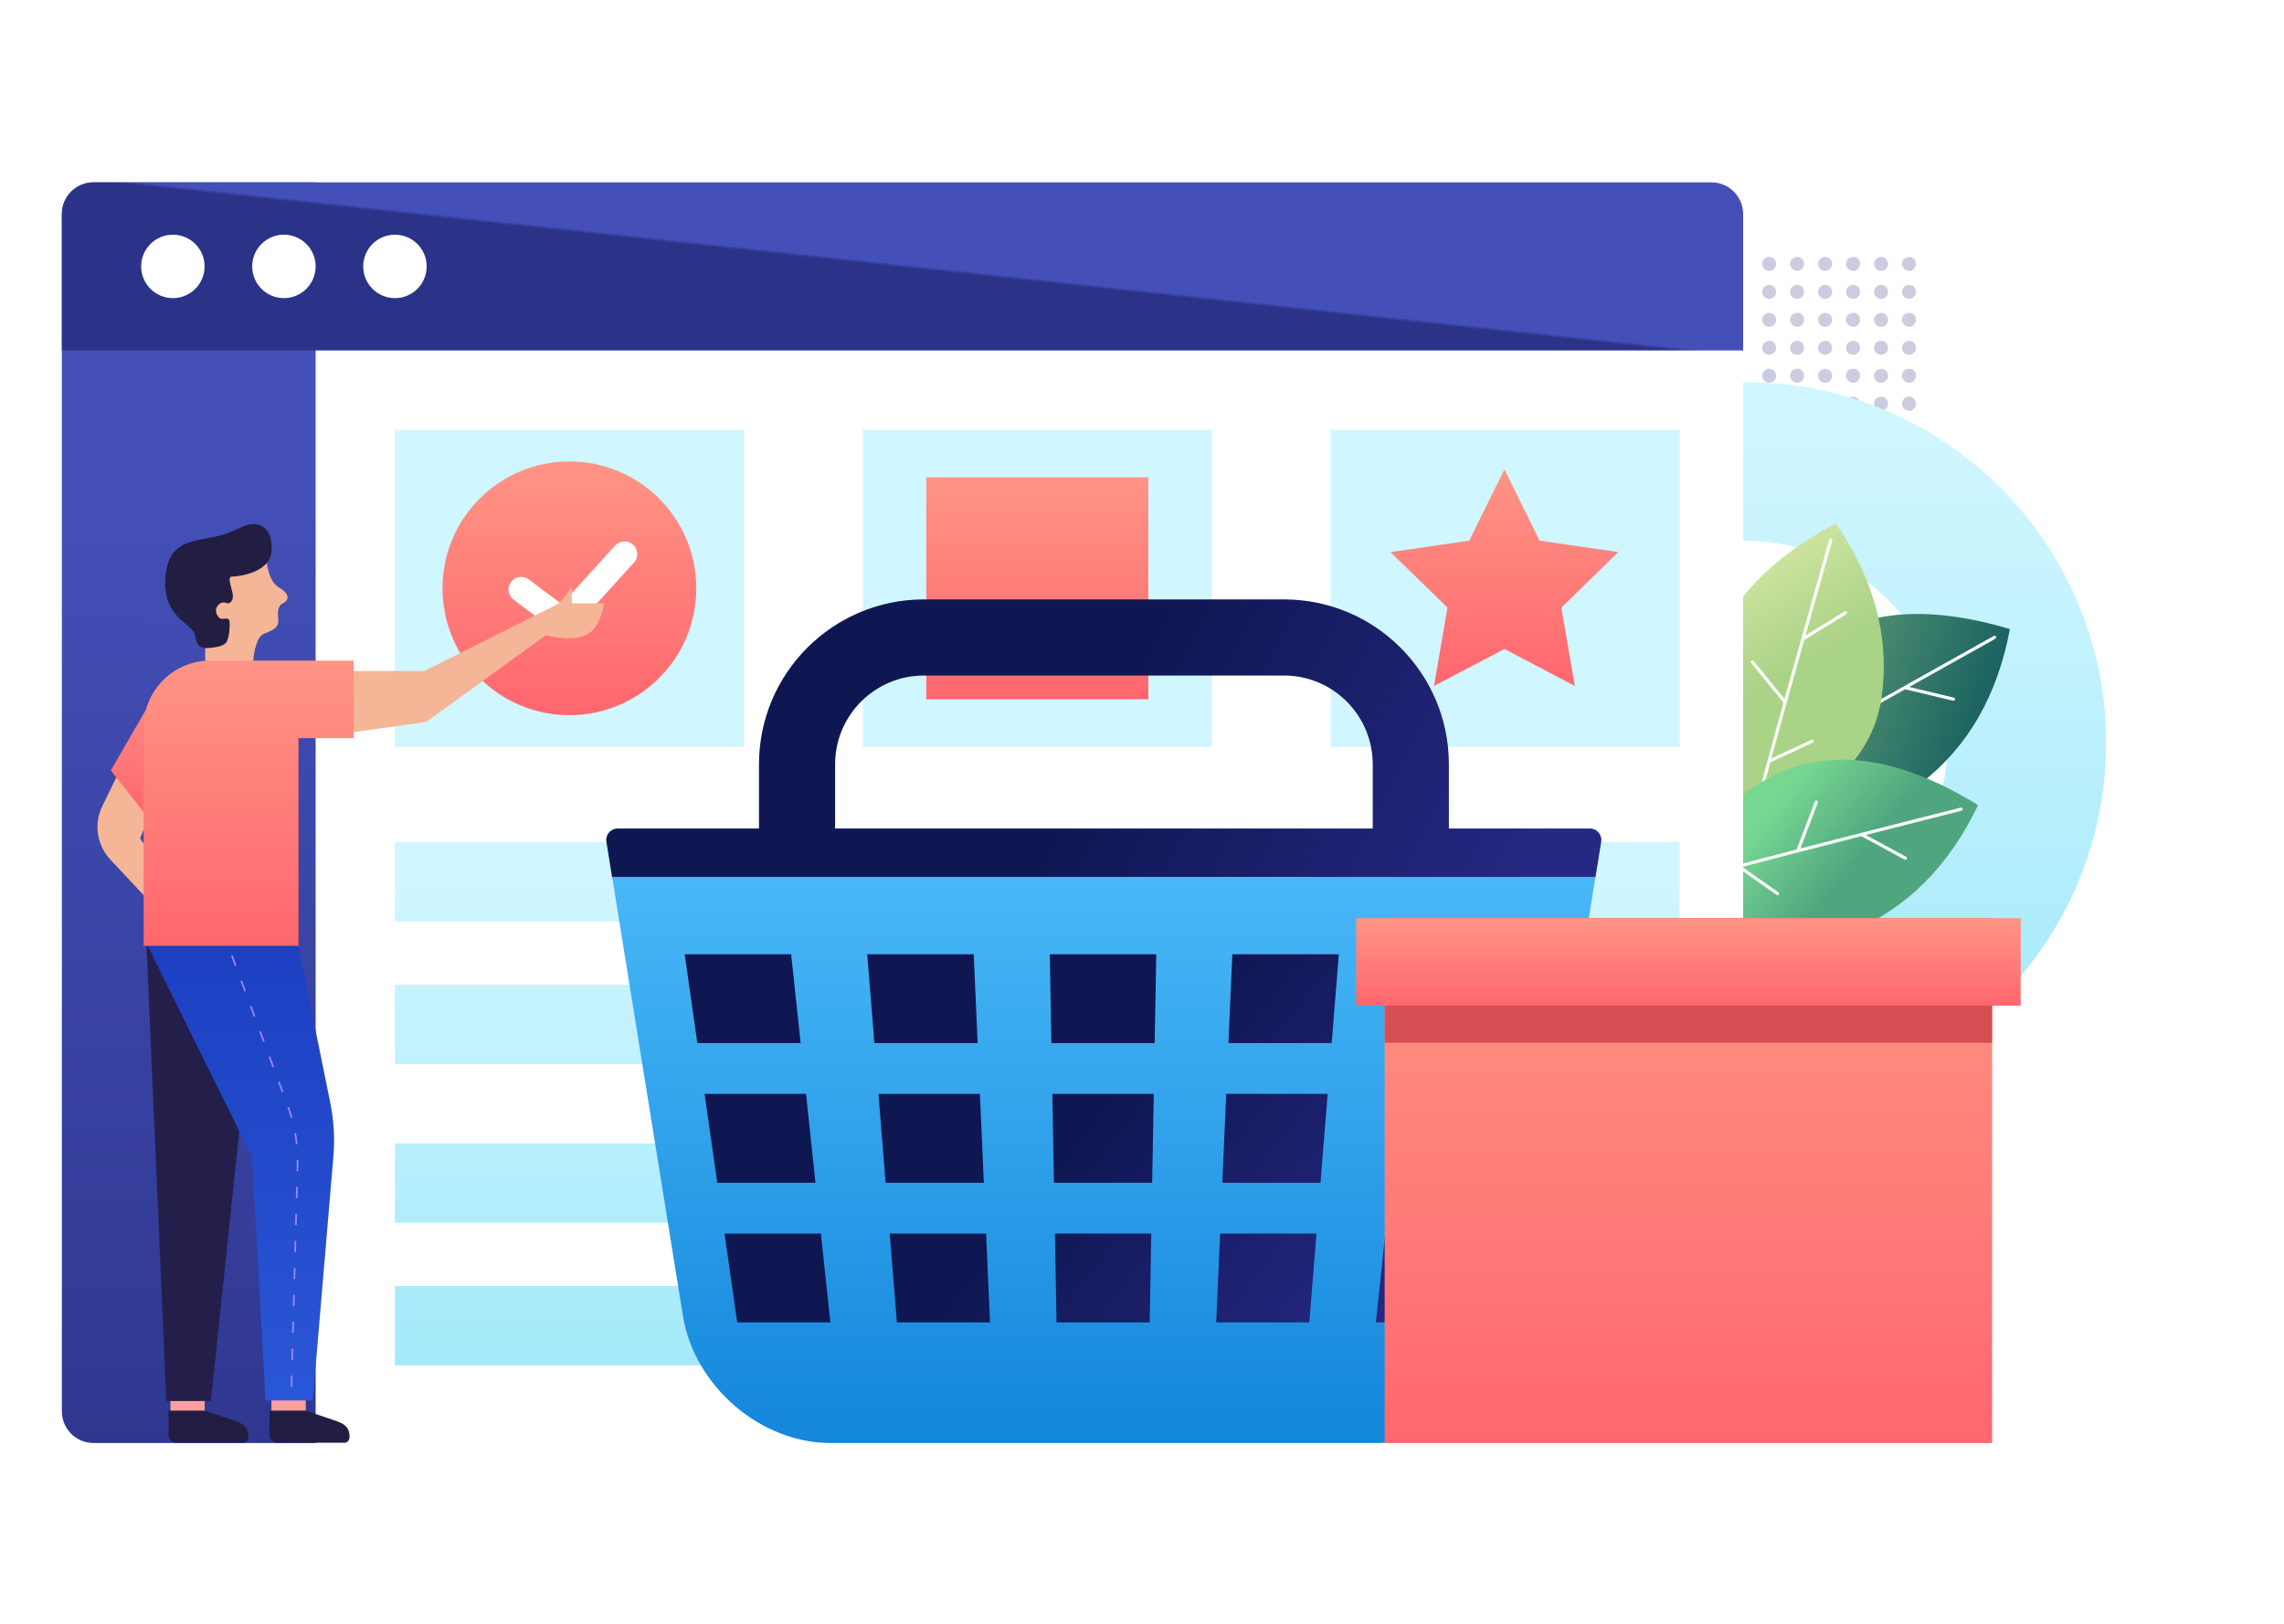 <?xml version="1.0" encoding="UTF-8"?>
<svg width="1440px" height="1024px" viewBox="0 0 1440 1024" version="1.1" xmlns="http://www.w3.org/2000/svg" xmlns:xlink="http://www.w3.org/1999/xlink">
    <!-- Generator: Sketch 53.2 (72643) - https://sketchapp.com -->
    <title>Online Shopping</title>
    <desc>Created with Sketch.</desc>
    <defs>
        <linearGradient x1="50%" y1="7.264%" x2="50%" y2="151.058%" id="linearGradient-1">
            <stop stop-color="#D0F6FF" offset="0%"></stop>
            <stop stop-color="#8BE2F7" offset="100%"></stop>
        </linearGradient>
        <linearGradient x1="4.766%" y1="37.156%" x2="100%" y2="65.36%" id="linearGradient-2">
            <stop stop-color="#6EAE7C" offset="0%"></stop>
            <stop stop-color="#0F575D" offset="100%"></stop>
        </linearGradient>
        <linearGradient x1="36.181%" y1="13.138%" x2="52.182%" y2="50%" id="linearGradient-3">
            <stop stop-color="#CFE49F" offset="0%"></stop>
            <stop stop-color="#A9D386" offset="100%"></stop>
        </linearGradient>
        <linearGradient x1="34.115%" y1="33.968%" x2="64.833%" y2="52.407%" id="linearGradient-4">
            <stop stop-color="#77D791" offset="0%"></stop>
            <stop stop-color="#4FA67E" offset="100%"></stop>
        </linearGradient>
        <linearGradient x1="50%" y1="114.015%" x2="50.038%" y2="25.902%" id="linearGradient-5">
            <stop stop-color="#2B3389" offset="0%"></stop>
            <stop stop-color="#444FB7" offset="100%"></stop>
        </linearGradient>
        <linearGradient x1="50%" y1="50.64%" x2="50.935%" y2="49.759%" id="linearGradient-6">
            <stop stop-color="#2B3389" offset="0%"></stop>
            <stop stop-color="#444FB7" offset="100%"></stop>
        </linearGradient>
        <linearGradient x1="50%" y1="7.264%" x2="50%" y2="151.058%" id="linearGradient-7">
            <stop stop-color="#D0F6FF" offset="0%"></stop>
            <stop stop-color="#8BE2F7" offset="100%"></stop>
        </linearGradient>
        <linearGradient x1="50%" y1="0%" x2="50%" y2="100%" id="linearGradient-8">
            <stop stop-color="#FF9485" offset="0%"></stop>
            <stop stop-color="#FF676E" offset="100%"></stop>
        </linearGradient>
        <linearGradient x1="50%" y1="0%" x2="50%" y2="100%" id="linearGradient-9">
            <stop stop-color="#FF9485" offset="0%"></stop>
            <stop stop-color="#FF676E" offset="100%"></stop>
        </linearGradient>
        <linearGradient x1="50%" y1="-2.48949813e-15%" x2="50%" y2="100%" id="linearGradient-10">
            <stop stop-color="#4DBCFA" offset="0%"></stop>
            <stop stop-color="#1486DB" offset="100%"></stop>
        </linearGradient>
        <linearGradient x1="50%" y1="40.314%" x2="100%" y2="57.627%" id="linearGradient-11">
            <stop stop-color="#0F1752" offset="0%"></stop>
            <stop stop-color="#272884" offset="100%"></stop>
        </linearGradient>
        <linearGradient x1="50%" y1="46.109%" x2="100%" y2="53.064%" id="linearGradient-12">
            <stop stop-color="#0F1752" offset="0%"></stop>
            <stop stop-color="#272884" offset="100%"></stop>
        </linearGradient>
        <linearGradient x1="50%" y1="0%" x2="50%" y2="100%" id="linearGradient-13">
            <stop stop-color="#FF9485" offset="0%"></stop>
            <stop stop-color="#FF676E" offset="100%"></stop>
        </linearGradient>
        <linearGradient x1="82.577%" y1="-52.951%" x2="82.577%" y2="186.665%" id="linearGradient-14">
            <stop stop-color="#1533B6" offset="0%"></stop>
            <stop stop-color="#356BE9" offset="100%"></stop>
        </linearGradient>
        <linearGradient x1="50%" y1="0%" x2="50%" y2="100%" id="linearGradient-15">
            <stop stop-color="#FF9485" offset="0%"></stop>
            <stop stop-color="#FF676E" offset="100%"></stop>
        </linearGradient>
        <linearGradient x1="50%" y1="0%" x2="50%" y2="100%" id="linearGradient-16">
            <stop stop-color="#FF9485" offset="0%"></stop>
            <stop stop-color="#FF676E" offset="100%"></stop>
        </linearGradient>
        <linearGradient x1="50%" y1="0%" x2="50%" y2="100%" id="linearGradient-17">
            <stop stop-color="#FF9485" offset="0%"></stop>
            <stop stop-color="#FF676E" offset="100%"></stop>
        </linearGradient>
    </defs>
    <g id="Online-Shopping" stroke="none" stroke-width="1" fill="none" fill-rule="evenodd">
        <rect fill="#FFFFFF" x="0" y="0" width="1440" height="1024"></rect>
        <g id="Ornament" transform="translate(873, 162)">
            <path d="M246.818,92.579 C246.818,95.014 244.844,96.988 242.409,96.988 C239.974,96.988 238,95.014 238,92.579 C238,90.145 239.974,88.171 242.409,88.171 C244.844,88.171 246.818,90.145 246.818,92.579 Z M246.818,74.945 C246.818,77.38 244.844,79.354 242.409,79.354 C239.974,79.354 238,77.38 238,74.945 C238,72.51 239.974,70.537 242.409,70.537 C244.844,70.537 246.818,72.51 246.818,74.945 Z M246.818,57.311 C246.818,59.746 244.844,61.72 242.409,61.72 C239.974,61.72 238,59.746 238,57.311 C238,54.876 239.974,52.903 242.409,52.903 C244.844,52.903 246.818,54.876 246.818,57.311 Z M246.818,39.677 C246.818,42.112 244.844,44.085 242.409,44.085 C239.974,44.085 238,42.112 238,39.677 C238,37.242 239.974,35.268 242.409,35.268 C244.844,35.268 246.818,37.242 246.818,39.677 Z M246.818,22.043 C246.818,24.477 244.844,26.451 242.409,26.451 C239.974,26.451 238,24.477 238,22.043 C238,19.608 239.974,17.634 242.409,17.634 C244.844,17.634 246.818,19.608 246.818,22.043 Z M246.818,4.409 C246.818,6.843 244.844,8.817 242.409,8.817 C239.974,8.817 238,6.843 238,4.409 C238,1.974 239.974,4.79616347e-13 242.409,4.79616347e-13 C244.844,4.79616347e-13 246.818,1.974 246.818,4.409 Z M264.453,92.579 C264.453,95.014 262.479,96.988 260.044,96.988 C257.609,96.988 255.635,95.014 255.635,92.579 C255.635,90.145 257.609,88.171 260.044,88.171 C262.479,88.171 264.453,90.145 264.453,92.579 Z M264.453,74.945 C264.453,77.38 262.479,79.354 260.044,79.354 C257.609,79.354 255.635,77.38 255.635,74.945 C255.635,72.51 257.609,70.537 260.044,70.537 C262.479,70.537 264.453,72.51 264.453,74.945 Z M264.453,57.311 C264.453,59.746 262.479,61.72 260.044,61.72 C257.609,61.72 255.635,59.746 255.635,57.311 C255.635,54.876 257.609,52.903 260.044,52.903 C262.479,52.903 264.453,54.876 264.453,57.311 Z M264.453,39.677 C264.453,42.112 262.479,44.085 260.044,44.085 C257.609,44.085 255.635,42.112 255.635,39.677 C255.635,37.242 257.609,35.268 260.044,35.268 C262.479,35.268 264.453,37.242 264.453,39.677 Z M264.453,22.043 C264.453,24.477 262.479,26.451 260.044,26.451 C257.609,26.451 255.635,24.477 255.635,22.043 C255.635,19.608 257.609,17.634 260.044,17.634 C262.479,17.634 264.453,19.608 264.453,22.043 Z M264.453,4.409 C264.453,6.843 262.479,8.817 260.044,8.817 C257.609,8.817 255.635,6.843 255.635,4.409 C255.635,1.974 257.609,4.79616347e-13 260.044,4.79616347e-13 C262.479,4.79616347e-13 264.453,1.974 264.453,4.409 Z M282.088,92.579 C282.088,95.014 280.114,96.988 277.679,96.988 C275.244,96.988 273.27,95.014 273.27,92.579 C273.27,90.145 275.244,88.171 277.679,88.171 C280.114,88.171 282.088,90.145 282.088,92.579 Z M282.088,74.945 C282.088,77.38 280.114,79.354 277.679,79.354 C275.244,79.354 273.27,77.38 273.27,74.945 C273.27,72.51 275.244,70.537 277.679,70.537 C280.114,70.537 282.088,72.51 282.088,74.945 Z M282.088,57.311 C282.088,59.746 280.114,61.72 277.679,61.72 C275.244,61.72 273.27,59.746 273.27,57.311 C273.27,54.876 275.244,52.903 277.679,52.903 C280.114,52.903 282.088,54.876 282.088,57.311 Z M282.088,39.677 C282.088,42.112 280.114,44.085 277.679,44.085 C275.244,44.085 273.27,42.112 273.27,39.677 C273.27,37.242 275.244,35.268 277.679,35.268 C280.114,35.268 282.088,37.242 282.088,39.677 Z M282.088,22.043 C282.088,24.477 280.114,26.451 277.679,26.451 C275.244,26.451 273.27,24.477 273.27,22.043 C273.27,19.608 275.244,17.634 277.679,17.634 C280.114,17.634 282.088,19.608 282.088,22.043 Z M282.088,4.409 C282.088,6.843 280.114,8.817 277.679,8.817 C275.244,8.817 273.27,6.843 273.27,4.409 C273.27,1.974 275.244,4.79616347e-13 277.679,4.79616347e-13 C280.114,4.79616347e-13 282.088,1.974 282.088,4.409 Z M299.723,92.579 C299.723,95.014 297.749,96.988 295.314,96.988 C292.88,96.988 290.906,95.014 290.906,92.579 C290.906,90.145 292.88,88.171 295.314,88.171 C297.749,88.171 299.723,90.145 299.723,92.579 Z M299.723,74.945 C299.723,77.38 297.749,79.354 295.314,79.354 C292.88,79.354 290.906,77.38 290.906,74.945 C290.906,72.51 292.88,70.537 295.314,70.537 C297.749,70.537 299.723,72.51 299.723,74.945 Z M299.723,57.311 C299.723,59.746 297.749,61.72 295.314,61.72 C292.88,61.72 290.906,59.746 290.906,57.311 C290.906,54.876 292.88,52.903 295.314,52.903 C297.749,52.903 299.723,54.876 299.723,57.311 Z M299.723,39.677 C299.723,42.112 297.749,44.085 295.314,44.085 C292.88,44.085 290.906,42.112 290.906,39.677 C290.906,37.242 292.88,35.268 295.314,35.268 C297.749,35.268 299.723,37.242 299.723,39.677 Z M299.723,22.043 C299.723,24.477 297.749,26.451 295.314,26.451 C292.88,26.451 290.906,24.477 290.906,22.043 C290.906,19.608 292.88,17.634 295.314,17.634 C297.749,17.634 299.723,19.608 299.723,22.043 Z M299.723,4.409 C299.723,6.843 297.749,8.817 295.314,8.817 C292.88,8.817 290.906,6.843 290.906,4.409 C290.906,1.974 292.88,5.25801624e-13 295.314,5.25801624e-13 C297.749,5.25801624e-13 299.723,1.974 299.723,4.409 Z M317.359,92.579 C317.359,95.014 315.385,96.988 312.95,96.988 C310.515,96.988 308.541,95.014 308.541,92.579 C308.541,90.145 310.515,88.171 312.95,88.171 C315.385,88.171 317.359,90.145 317.359,92.579 Z M317.359,74.945 C317.359,77.38 315.385,79.354 312.95,79.354 C310.515,79.354 308.541,77.38 308.541,74.945 C308.541,72.51 310.515,70.537 312.95,70.537 C315.385,70.537 317.359,72.51 317.359,74.945 Z M317.359,57.311 C317.359,59.746 315.385,61.72 312.95,61.72 C310.515,61.72 308.541,59.746 308.541,57.311 C308.541,54.876 310.515,52.903 312.95,52.903 C315.385,52.903 317.359,54.876 317.359,57.311 Z M317.359,39.677 C317.359,42.112 315.385,44.085 312.95,44.085 C310.515,44.085 308.541,42.112 308.541,39.677 C308.541,37.242 310.515,35.268 312.95,35.268 C315.385,35.268 317.359,37.242 317.359,39.677 Z M317.359,22.043 C317.359,24.477 315.385,26.451 312.95,26.451 C310.515,26.451 308.541,24.477 308.541,22.043 C308.541,19.608 310.515,17.634 312.95,17.634 C315.385,17.634 317.359,19.608 317.359,22.043 Z M317.359,4.409 C317.359,6.843 315.385,8.817 312.95,8.817 C310.515,8.817 308.541,6.843 308.541,4.409 C308.541,1.974 310.515,4.79616347e-13 312.95,4.79616347e-13 C315.385,4.79616347e-13 317.359,1.974 317.359,4.409 Z M334.994,92.579 C334.994,95.014 333.02,96.988 330.585,96.988 C328.15,96.988 326.176,95.014 326.176,92.579 C326.176,90.145 328.15,88.171 330.585,88.171 C333.02,88.171 334.994,90.145 334.994,92.579 Z M334.994,74.945 C334.994,77.38 333.02,79.354 330.585,79.354 C328.15,79.354 326.176,77.38 326.176,74.945 C326.176,72.51 328.15,70.537 330.585,70.537 C333.02,70.537 334.994,72.51 334.994,74.945 Z M334.994,57.311 C334.994,59.746 333.02,61.72 330.585,61.72 C328.15,61.72 326.176,59.746 326.176,57.311 C326.176,54.876 328.15,52.903 330.585,52.903 C333.02,52.903 334.994,54.876 334.994,57.311 Z M334.994,39.677 C334.994,42.112 333.02,44.085 330.585,44.085 C328.15,44.085 326.176,42.112 326.176,39.677 C326.176,37.242 328.15,35.268 330.585,35.268 C333.02,35.268 334.994,37.242 334.994,39.677 Z M334.994,22.043 C334.994,24.477 333.02,26.451 330.585,26.451 C328.15,26.451 326.176,24.477 326.176,22.043 C326.176,19.608 328.15,17.634 330.585,17.634 C333.02,17.634 334.994,19.608 334.994,22.043 Z M334.994,4.409 C334.994,6.843 333.02,8.817 330.585,8.817 C328.15,8.817 326.176,6.843 326.176,4.409 C326.176,1.974 328.15,1.77635684e-14 330.585,1.77635684e-14 C333.02,1.77635684e-14 334.994,1.974 334.994,4.409 Z" id="Shape" fill="#CDCBDF"></path>
            <path d="M227.422,533.926 C101.818,533.926 4.54747351e-13,432.084 4.54747351e-13,306.463 C4.54747351e-13,180.841 101.818,79 227.422,79 C353.026,79 454.844,180.841 454.844,306.463 C454.844,432.084 353.026,533.926 227.422,533.926 Z M227.422,433.926 C297.792,433.926 354.844,376.861 354.844,306.463 C354.844,236.064 297.792,179 227.422,179 C157.051,179 100,236.064 100,306.463 C100,376.861 157.051,433.926 227.422,433.926 Z" id="Shape" fill="url(#linearGradient-1)"></path>
        </g>
        <g id="Plant" transform="translate(1053, 330)">
            <path d="M39.498,164.853 C63.457,71.749 121.683,39.026 214.176,66.686 C206.306,108.786 187.576,141.227 157.986,164.009 C128.396,186.791 88.9,187.072 39.498,164.853 Z" id="Shape" fill="url(#linearGradient-2)"></path>
            <path d="M110.907,123.32 L114.183,91.215 C114.318,89.888 116.308,90.091 116.172,91.418 L113.04,122.114 C137.315,108.397 167.641,91.375 204.021,71.048 C204.503,70.779 205.113,70.951 205.382,71.433 C205.651,71.915 205.479,72.524 204.997,72.794 C185.072,83.927 166.963,94.068 150.671,103.218 L178.847,109.941 C179.384,110.069 179.716,110.608 179.588,111.145 C179.46,111.683 178.92,112.014 178.383,111.886 L148.101,104.661 C135.047,111.994 123.186,118.676 112.52,124.705 C112.426,124.787 112.316,124.847 112.2,124.886 C100.14,131.704 89.613,137.684 80.62,142.827 L106.833,152.4 C107.352,152.59 107.619,153.164 107.43,153.683 C107.24,154.201 106.666,154.468 106.147,154.279 L78.474,144.173 C78.433,144.158 78.395,144.141 78.358,144.122 C64.288,152.179 54.199,158.063 48.093,161.771 C47.621,162.058 47.006,161.908 46.719,161.436 C46.432,160.964 46.582,160.349 47.055,160.062 C57.26,153.864 78.543,141.617 110.907,123.32 Z" id="Shape" fill="#FFFFFF" fill-rule="nonzero"></path>
            <path d="M50.293,192.93 C1.399,110.154 19.433,45.844 104.394,5.68434189e-14 C128.598,35.334 138.293,71.517 133.479,108.55 C128.665,145.582 100.936,173.709 50.293,192.93 Z" id="Shape" fill="url(#linearGradient-3)"></path>
            <path d="M71.417,113.068 L51.032,88.05 C50.19,87.017 51.74,85.753 52.583,86.787 L72.073,110.707 C79.539,83.843 88.947,50.363 100.298,10.265 C100.448,9.733 101.001,9.424 101.532,9.575 C102.064,9.725 102.372,10.278 102.222,10.809 C96.005,32.77 90.371,52.746 85.32,70.737 L109.998,55.567 C110.469,55.277 111.084,55.424 111.374,55.895 C111.663,56.365 111.516,56.981 111.045,57.27 L84.524,73.574 C80.479,87.99 76.817,101.101 73.538,112.907 C73.529,113.032 73.494,113.152 73.44,113.261 C69.733,126.61 66.518,138.282 63.796,148.278 L89.1,136.512 C89.601,136.279 90.196,136.496 90.429,136.997 C90.661,137.498 90.444,138.092 89.943,138.325 L63.229,150.747 C63.19,150.765 63.151,150.781 63.111,150.793 C58.86,166.44 55.886,177.733 54.191,184.674 C54.06,185.21 53.518,185.539 52.982,185.408 C52.445,185.277 52.117,184.736 52.248,184.199 C55.081,172.6 61.471,148.891 71.417,113.068 L71.417,113.068 Z" id="Shape" fill="#FFFFFF" fill-rule="nonzero"></path>
            <path d="M-2.27373675e-13,227.324 C47.239,143.593 111.95,127.056 194.133,177.712 C175.635,216.341 149.147,242.829 114.669,257.176 C80.191,271.523 41.968,261.573 -2.27373675e-13,227.324 Z" id="Shape" fill="url(#linearGradient-4)" fill-rule="nonzero"></path>
            <path d="M79.725,205.688 L91.199,175.525 C91.673,174.279 93.542,174.99 93.068,176.236 L82.098,205.076 C109.095,198.109 142.794,189.516 183.196,179.297 C183.731,179.162 184.275,179.486 184.41,180.022 C184.546,180.557 184.222,181.101 183.686,181.236 C161.559,186.833 141.442,191.942 123.337,196.563 L148.813,210.349 C149.299,210.612 149.48,211.219 149.217,211.705 C148.954,212.19 148.347,212.371 147.861,212.108 L120.481,197.292 C105.974,200.996 92.788,204.381 80.925,207.444 C80.812,207.499 80.691,207.528 80.569,207.536 C67.155,211 55.439,214.052 45.421,216.692 L68.264,232.724 C68.716,233.041 68.825,233.664 68.508,234.117 C68.191,234.569 67.567,234.678 67.115,234.361 L43,217.436 C42.965,217.412 42.932,217.385 42.901,217.357 C27.225,221.499 15.958,224.57 9.099,226.572 C8.569,226.727 8.014,226.422 7.859,225.892 C7.704,225.362 8.009,224.807 8.539,224.652 C20.001,221.307 43.728,214.986 79.725,205.688 Z" id="Shape" fill="#FFFFFF" fill-rule="nonzero"></path>
        </g>
        <g id="Tab" transform="translate(39, 115)">
            <path d="M20,4.54747351e-13 L1040,4.54747351e-13 C1051.046,4.5271829e-13 1060,8.954 1060,20 L1060,775 C1060,786.046 1051.046,795 1040,795 L20,795 C8.954,795 9.10847409e-13,786.046 9.09494702e-13,775 L9.09494702e-13,20 C9.08141994e-13,8.954 8.954,4.56776412e-13 20,4.54747351e-13 Z" id="Shape" fill="#FFFFFF"></path>
            <path d="M20,5.68434189e-14 L160,5.68434189e-14 L160,795 L20,795 C8.954,795 -5.54907114e-14,786.046 -5.68434189e-14,775 L-5.68434189e-14,20 C-5.81961264e-14,8.954 8.954,6.24251938e-14 20,5.68434189e-14 Z" id="Shape" fill="url(#linearGradient-5)"></path>
            <path d="M20,4.54747351e-13 L1040,4.54747351e-13 C1051.046,4.5271829e-13 1060,8.954 1060,20 L1060,106 L9.09494702e-13,106 L9.09494702e-13,20 C9.08141994e-13,8.954 8.954,4.56776412e-13 20,4.54747351e-13 Z" id="Shape" fill="url(#linearGradient-6)"></path>
            <path d="M70,73 C58.954,73 50,64.046 50,53 C50,41.954 58.954,33 70,33 C81.046,33 90,41.954 90,53 C90,64.046 81.046,73 70,73 Z M140,73 C128.954,73 120,64.046 120,53 C120,41.954 128.954,33 140,33 C151.046,33 160,41.954 160,53 C160,64.046 151.046,73 140,73 Z M210,73 C198.954,73 190,64.046 190,53 C190,41.954 198.954,33 210,33 C221.046,33 230,41.954 230,53 C230,64.046 221.046,73 210,73 Z" id="Shape" fill="#FFFFFF"></path>
            <path d="M210,156 L430,156 L430,356 L210,356 L210,156 Z M505,156 L725,156 L725,356 L505,356 L505,156 Z M800,156 L1020,156 L1020,356 L800,356 L800,156 Z" id="Shape" fill="#D0F6FF"></path>
            <path d="M210,416 L1020,416 L1020,466 L210,466 L210,416 Z M210,506 L1020,506 L1020,556 L210,556 L210,506 Z M210,606 L1020,606 L1020,656 L210,656 L210,606 Z M210,696 L1020,696 L1020,746 L210,746 L210,696 Z" id="Shape" fill="url(#linearGradient-7)"></path>
            <circle id="Shape" fill="url(#linearGradient-8)" cx="320" cy="256" r="80"></circle>
            <path d="M348.823,229.025 C351.791,225.753 356.85,225.506 360.123,228.474 C363.396,231.443 363.643,236.502 360.674,239.775 L322.217,282.175 C319.444,285.233 314.799,285.678 311.495,283.202 L284.803,263.202 C281.267,260.553 280.548,255.539 283.198,252.003 C285.847,248.467 290.861,247.748 294.397,250.398 L315.26,266.03 L348.823,229.025 Z" id="Shape" fill="#FFFFFF" fill-rule="nonzero"></path>
            <polygon id="Shape" fill="url(#linearGradient-8)" points="545 186 685 186 685 326 545 326"></polygon>
            <polygon id="Shape" fill="url(#linearGradient-9)" points="909.5 294.25 865.122 317.581 873.598 268.165 837.695 233.169 887.311 225.96 909.5 181 931.689 225.96 981.305 233.169 945.402 268.165 953.878 317.581"></polygon>
        </g>
        <g id="Bag" transform="translate(382.253, 378)">
            <path d="M7.201,144.505 L620.101,144.505 C624.077,144.505 627.301,147.728 627.301,151.705 C627.301,152.089 627.27,152.472 627.209,152.851 L578.973,451.936 C571.748,496.154 530.096,532 485.942,532 L141.36,532 C97.206,532 55.554,496.154 48.329,451.936 L0.093,152.851 C-0.54,148.925 2.129,145.23 6.055,144.597 C6.434,144.536 6.817,144.505 7.201,144.505 Z" id="Shape" fill="url(#linearGradient-10)"></path>
            <path d="M49.41,223.752 L116.549,223.752 L122.514,279.797 L57.406,279.797 L49.41,223.752 Z M61.976,311.823 L125.922,311.823 L131.887,367.868 L69.972,367.868 L61.976,311.823 Z M164.506,223.752 L231.645,223.752 L234.127,279.797 L169.019,279.797 L164.506,223.752 Z M171.598,311.823 L235.545,311.823 L238.026,367.868 L176.112,367.868 L171.598,311.823 Z M279.602,223.752 L346.741,223.752 L345.74,279.797 L280.632,279.797 L279.602,223.752 Z M281.221,311.823 L345.167,311.823 L344.166,367.868 L282.251,367.868 L281.221,311.823 Z M394.698,223.752 L461.837,223.752 L457.353,279.797 L392.245,279.797 L394.698,223.752 Z M390.844,311.823 L454.79,311.823 L450.306,367.868 L388.391,367.868 L390.844,311.823 Z M509.794,223.752 L576.933,223.752 L568.966,279.797 L503.858,279.797 L509.794,223.752 Z M500.466,311.823 L564.413,311.823 L556.445,367.868 L494.53,367.868 L500.466,311.823 Z M74.542,399.894 L135.295,399.894 L141.26,455.939 L82.538,455.939 L74.542,399.894 Z M178.691,399.894 L239.445,399.894 L241.926,455.939 L183.204,455.939 L178.691,399.894 Z M282.84,399.894 L343.594,399.894 L342.592,455.939 L283.871,455.939 L282.84,399.894 Z M386.989,399.894 L447.743,399.894 L443.259,455.939 L384.537,455.939 L386.989,399.894 Z M491.139,399.894 L551.892,399.894 L543.925,455.939 L485.203,455.939 L491.139,399.894 Z" id="Shape" fill="url(#linearGradient-11)"></path>
            <path d="M144.27,144.505 L483.224,144.505 L483.224,104 C483.224,73.072 458.152,48 427.224,48 L200.27,48 C169.342,48 144.27,73.072 144.27,104 L144.27,144.505 Z M531.224,144.505 L620.101,144.505 C624.077,144.505 627.301,147.728 627.301,151.705 C627.301,152.089 627.27,152.472 627.209,152.851 L623.637,175 L3.665,175 L0.093,152.851 C-0.54,148.925 2.129,145.23 6.055,144.597 C6.434,144.536 6.817,144.505 7.201,144.505 L96.27,144.505 L96.27,104 C96.27,46.562 142.832,-4.26325641e-14 200.27,-4.26325641e-14 L427.224,-4.26325641e-14 C484.662,-4.26325641e-14 531.224,46.562 531.224,104 L531.224,144.505 Z" id="Shape" fill="url(#linearGradient-12)"></path>
        </g>
        <g id="Man" transform="translate(61.455, 330.462)">
            <path d="M13.894,155.685 L35.563,176.687 L26.899,198.305 L46.595,225.739 L35.563,240.926 L8.093,211.564 C-0.408,202.477 -2.417,189.085 3.044,177.903 L13.894,155.685 Z" id="Shape" fill="#F4B696"></path>
            <polygon id="Shape" fill="url(#linearGradient-13)" points="66.36 88.399 40.443 99.976 8.413 155.398 29.614 182.303 66.36 142.346"></polygon>
            <polygon id="Shape" fill="#FE9F9F" points="45.995 539.911 67.623 539.911 67.623 561.526 45.995 561.526"></polygon>
            <polygon id="Shape" fill="#FE9F9F" points="109.677 539.911 131.305 539.911 131.305 561.526 109.677 561.526"></polygon>
            <polygon id="Shape" fill="#241F4A" points="71.523 553.045 43.394 553.045 30.845 263.867 101.697 265.62"></polygon>
            <path d="M135.73,552.716 L105.979,552.716 L97.453,399.066 L30.775,264.232 L126.655,265.812 L146.769,364.964 C149.035,376.136 149.698,387.575 148.737,398.934 L135.73,552.716 Z" id="Shape" fill="url(#linearGradient-14)"></path>
            <path d="M108.475,559.124 L131.192,559.124 L145.582,563.927 C152.833,566.496 158.941,567.544 158.941,575.589 C158.941,577.656 157.571,579.331 155.882,579.331 L113.275,579.331 C110.625,579.331 108.475,577.182 108.475,574.531 L108.475,559.124 Z" id="Shape" fill="#211D41"></path>
            <path d="M145.545,92.704 L206.115,92.704 L291.044,50.038 L299.083,39.872 L299.083,50.038 L319.375,50.038 C317.416,60.815 313.544,67.509 307.76,70.117 C301.975,72.726 293.62,72.726 282.695,70.117 L207.309,124.741 L145.545,133.538 L145.545,92.704 Z" id="Shape" fill="#F4B696"></path>
            <path d="M44.793,559.124 L67.51,559.124 L81.9,563.927 C89.151,566.496 95.258,567.544 95.258,575.589 C95.258,577.656 93.889,579.331 92.2,579.331 L49.593,579.331 C46.942,579.331 44.793,577.182 44.793,574.531 L44.793,559.124 Z" id="Shape" fill="#211D41"></path>
            <path d="M97.85,89.975 C98.646,77.786 101.023,70.869 104.98,69.224 C110.916,66.756 114.726,65.519 113.951,59.274 C113.176,53.028 114.855,50.924 117.441,49.687 C120.027,48.45 122.103,44.482 114.722,40.232 C109.801,37.399 106.977,30.596 106.252,19.825 C79.641,11.13 64.887,16.115 61.99,34.78 C59.093,53.445 61.076,68.028 67.938,78.529 L67.938,89.975 L97.85,89.975 Z" id="Shape" fill="#F4B696"></path>
            <path d="M161.515,86.127 L161.515,135.028 L126.721,135.028 L126.721,265.994 L29.111,265.994 L29.111,128.127 C29.111,104.931 47.915,86.127 71.111,86.127 C75.501,86.127 79.89,86.127 84.28,86.127 C93.327,86.127 119.072,86.127 161.515,86.127 Z" id="Shape" fill="url(#linearGradient-15)"></path>
            <path d="M67.534,78.288 C75.733,78.037 80.418,76.622 81.591,74.042 C83.349,70.172 83.58,63.272 83.188,61.095 C82.796,58.917 80.313,59.829 78.353,59.829 C76.393,59.829 73.35,55.417 75.381,52.1 C77.412,48.784 80.221,49.303 81.591,49.892 C82.961,50.481 86.255,48.831 85.152,43.475 C84.048,38.119 81.583,33.103 85.152,33.103 C88.72,33.103 108.712,30.81 109.767,17.239 C110.822,3.668 102.945,-4.022 90.298,2.17 C77.651,8.362 73.579,7.786 64.05,9.96 C54.522,12.134 45.036,14.802 43.029,31.513 C41.021,48.224 47.697,56.728 55.379,62.794 C63.062,68.859 61.302,70.718 62.366,74.042 C63.076,76.258 64.799,77.674 67.534,78.288 Z" id="Shape" fill="#221E41"></path>
            <path d="M84.241,272.287 L85.178,271.938 L87.619,278.499 L86.681,278.848 L84.241,272.287 Z M90.168,288.22 L91.105,287.871 L93.546,294.432 L92.608,294.781 L90.168,288.22 Z M96.095,304.153 L97.032,303.805 L99.472,310.366 L98.535,310.714 L96.095,304.153 Z M102.022,320.087 L102.959,319.738 L105.399,326.299 L104.462,326.648 L102.022,320.087 Z M107.948,336.02 L108.886,335.672 L111.326,342.232 L110.389,342.581 L107.948,336.02 Z M113.875,351.954 L114.812,351.605 L117.253,358.166 L116.316,358.514 L113.875,351.954 Z M119.795,367.884 L120.736,367.546 C121.531,369.754 122.247,371.989 122.885,374.245 L121.923,374.517 C121.291,372.283 120.582,370.071 119.795,367.884 Z M124.149,384.232 L125.134,384.058 C125.543,386.368 125.871,388.691 126.117,391.024 L125.122,391.129 C124.879,388.819 124.554,386.519 124.149,384.232 Z M125.671,401.079 L126.671,401.074 C126.676,402.157 126.664,403.241 126.635,404.324 L126.531,408.103 L125.531,408.075 L125.635,404.297 C125.664,403.224 125.676,402.151 125.671,401.079 Z M125.256,418.071 L126.256,418.099 L126.063,425.096 L125.063,425.069 L125.256,418.071 Z M124.788,435.065 L125.788,435.092 L125.595,442.09 L124.596,442.062 L124.788,435.065 Z M124.321,452.058 L125.32,452.086 L125.128,459.083 L124.128,459.056 L124.321,452.058 Z M123.853,469.052 L124.853,469.079 L124.66,476.077 L123.661,476.049 L123.853,469.052 Z M123.385,486.046 L124.385,486.073 L124.193,493.07 L123.193,493.043 L123.385,486.046 Z M122.918,503.039 L123.917,503.067 L123.725,510.064 L122.725,510.036 L122.918,503.039 Z M122.45,520.033 L123.45,520.06 L123.257,527.058 L122.258,527.03 L122.45,520.033 Z M121.983,537.026 L122.982,537.054 L122.79,544.051 L121.79,544.024 L121.983,537.026 Z" id="Shape" fill="#A587FF" fill-rule="nonzero"></path>
        </g>
        <g id="Package" transform="translate(855, 579)">
            <polygon id="Shape" fill="url(#linearGradient-16)" points="18 0 400.983 0 400.983 331 18 331"></polygon>
            <polygon id="Shape" fill="#D64F53" points="18 0 400.983 0 400.983 78.608 18 78.608"></polygon>
            <polygon id="Shape" fill="url(#linearGradient-17)" points="0 0 419 0 419 55.167 0 55.167"></polygon>
        </g>
    </g>
</svg>